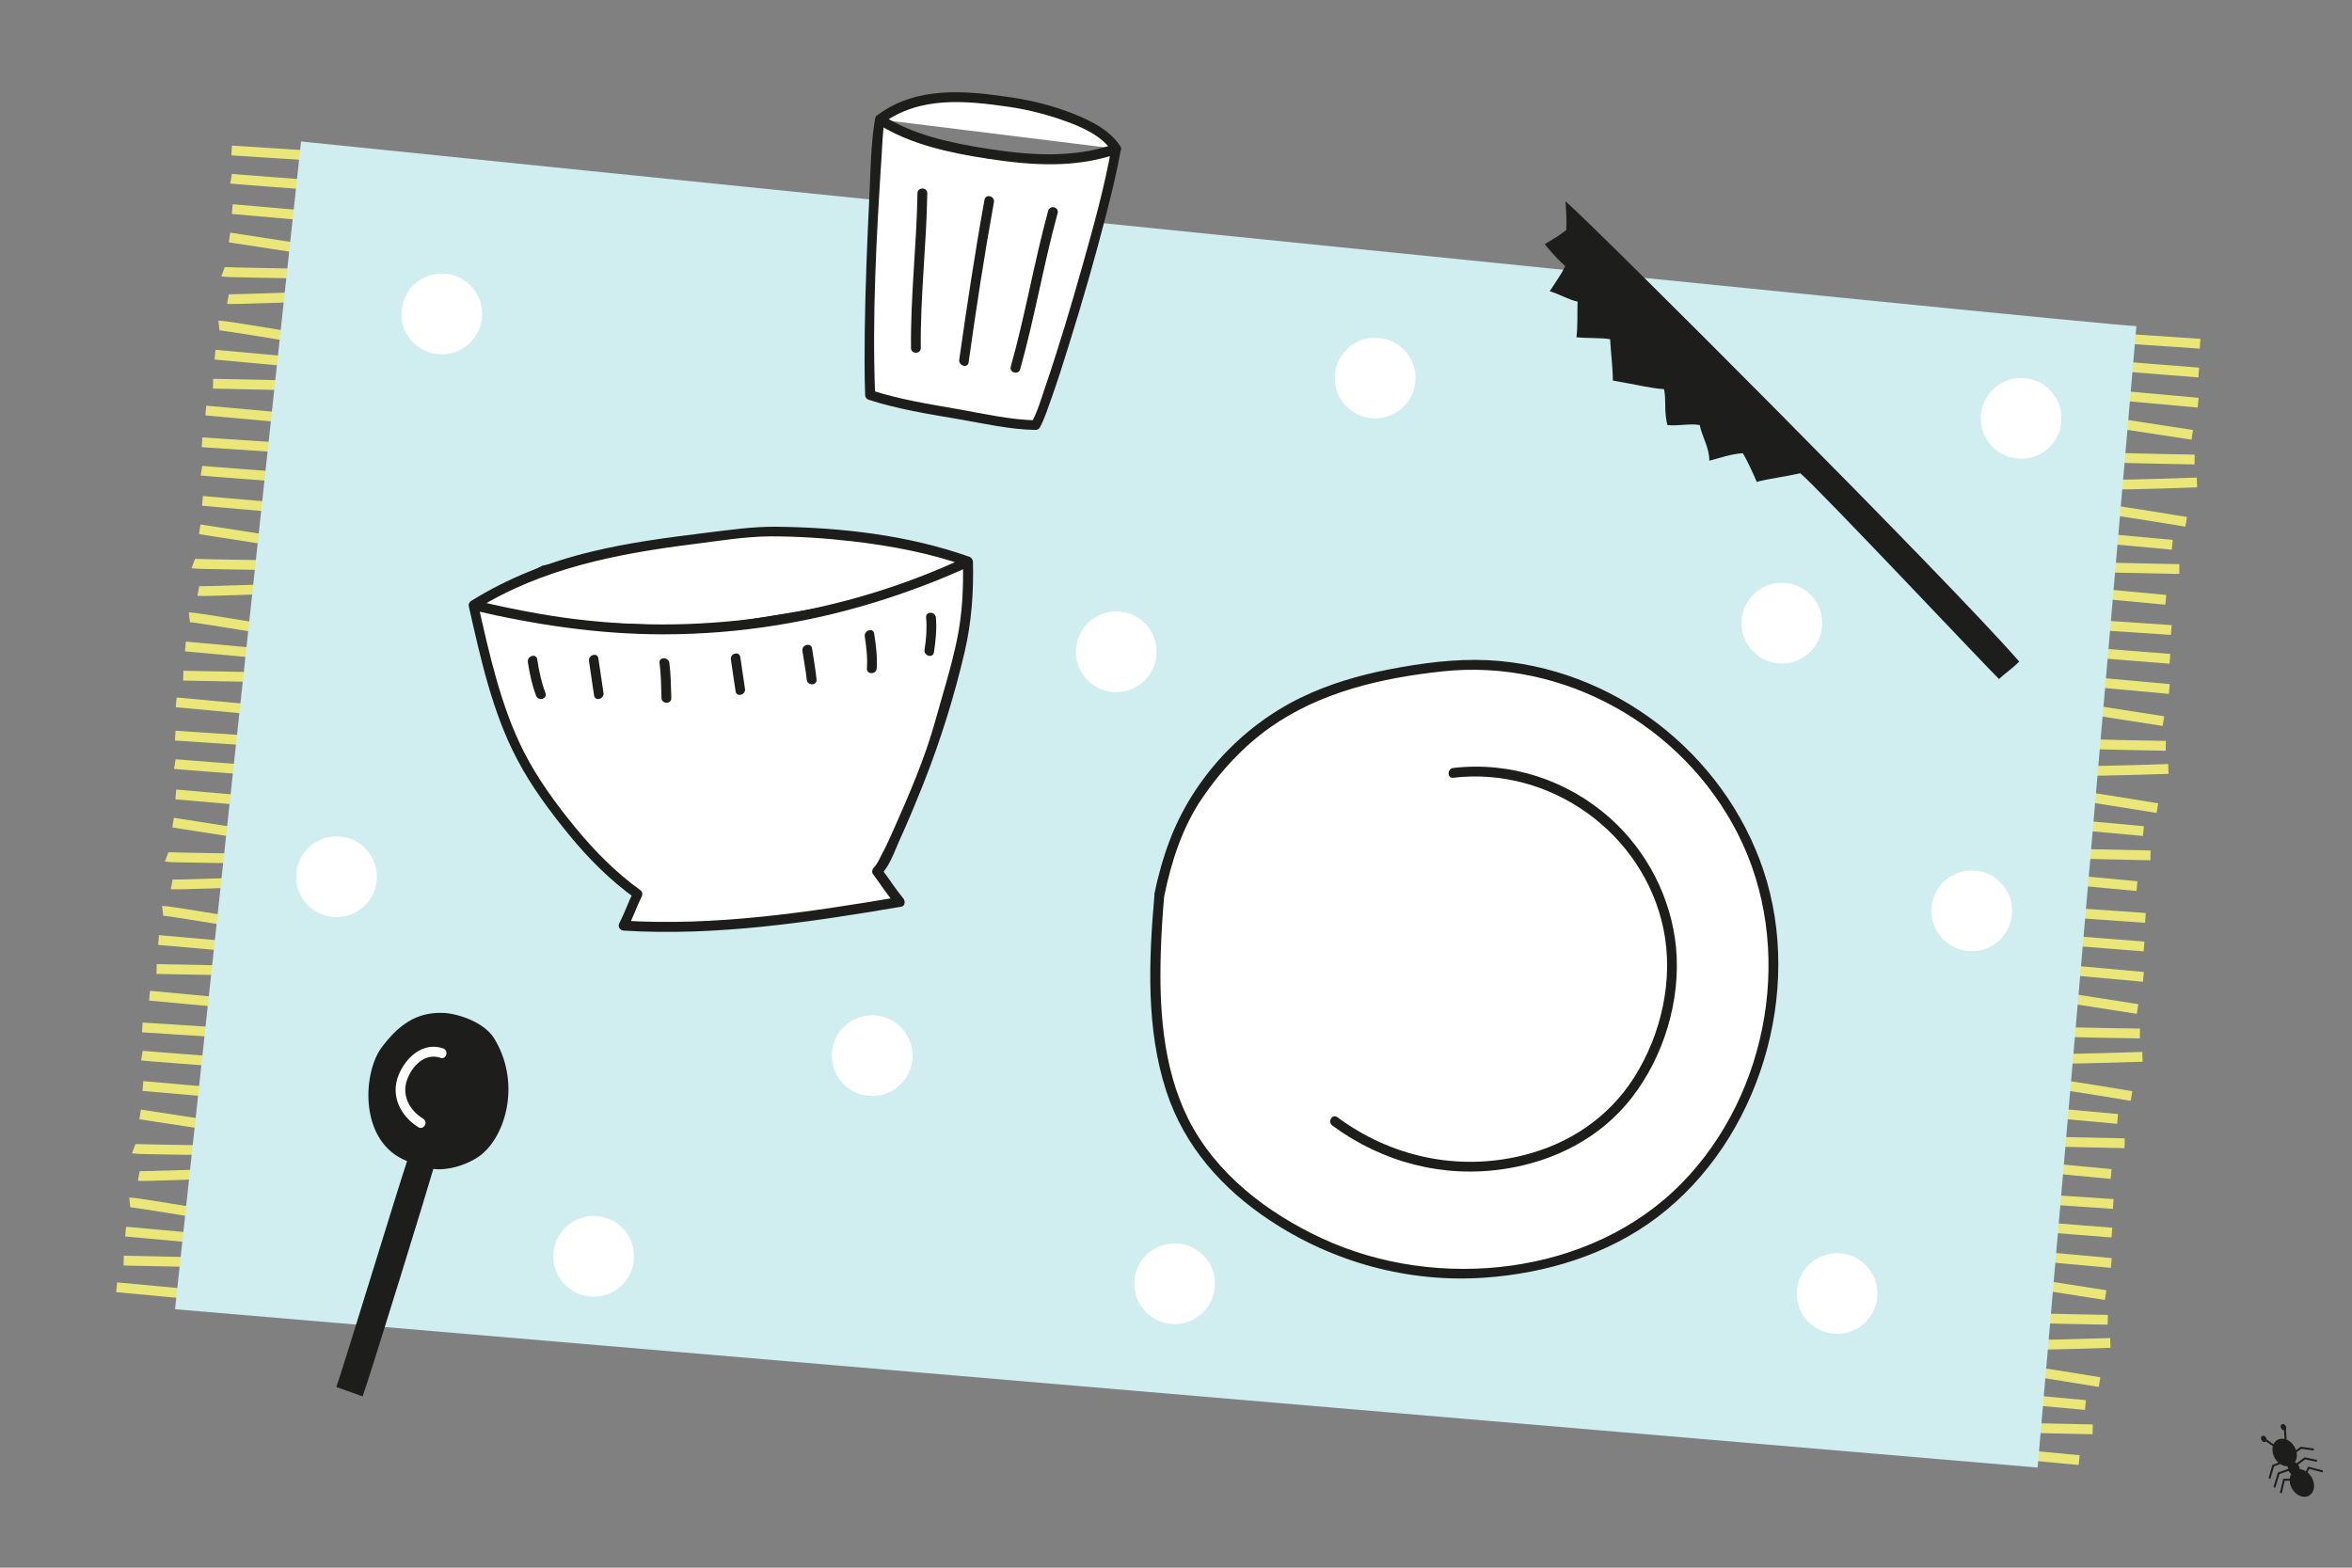 <?xml version="1.0" encoding="utf-8"?>
<!-- Generator: Adobe Illustrator 19.2.0, SVG Export Plug-In . SVG Version: 6.00 Build 0)  -->
<svg version="1.1" id="repas1" xmlns="http://www.w3.org/2000/svg" xmlns:xlink="http://www.w3.org/1999/xlink" x="0px" y="0px"
	 viewBox="0 0 1200 800" style="enable-background:new 0 0 1200 800;" xml:space="preserve">
<rect x="0" y="0" width="1200" height="800" fill="#808080" stroke="none"/>
<style type="text/css">
	.st0{fill:none;stroke:#EAE778;stroke-width:5;stroke-miterlimit:10;}
	.st1{fill:#D0EDEF;}
	.st2{fill:#FFFFFF;}
	.st3{fill:#1D1D1B;}
	.st4{fill:#FFFFFF;stroke:#1D1D1B;stroke-miterlimit:10;}
	.st5{fill:none;stroke:#1D1D1B;stroke-miterlimit:10;}
</style>
<g>
	<g>
		<g>
			<line class="st0" x1="118.2" y1="76.8" x2="157.1" y2="79.3"/>
			<path class="st0" d="M117.9,91.2c1.2,0.2,38.4,3,38.4,3"/>
			<line class="st0" x1="118.5" y1="106.7" x2="156" y2="110"/>
			<line class="st0" x1="117.1" y1="121.2" x2="153" y2="126.7"/>
			<path class="st0" d="M113.8,138.7c0.8,0.3,40.3,0.9,40.3,0.9"/>
			<path class="st0" d="M116.3,152.6c1.6,0.3,39-1.1,39-1.1"/>
			<path class="st0" d="M111.7,166.1c1.7-0.2,38,5.9,38,5.9"/>
			<line class="st0" x1="109.7" y1="181" x2="142.5" y2="184"/>
			<line class="st0" x1="108.7" y1="195.8" x2="146.2" y2="196.6"/>
			<line class="st0" x1="105" y1="209.5" x2="139.2" y2="212.6"/>
		</g>
		<g>
			<line class="st0" x1="103.1" y1="225.7" x2="141.9" y2="228.3"/>
			<path class="st0" d="M102.8,240.2c1.2,0.2,38.4,3,38.4,3"/>
			<line class="st0" x1="103.3" y1="255.6" x2="140.8" y2="258.9"/>
			<line class="st0" x1="101.9" y1="270.1" x2="137.8" y2="275.7"/>
			<path class="st0" d="M98.6,287.6c0.8,0.3,40.3,0.8,40.3,0.8"/>
			<path class="st0" d="M101.2,301.6c1.6,0.3,39-1.1,39-1.1"/>
			<path class="st0" d="M96.6,315c1.7-0.2,38,5.9,38,5.9"/>
			<line class="st0" x1="94.6" y1="329.9" x2="127.4" y2="332.9"/>
			<line class="st0" x1="93.5" y1="344.8" x2="131" y2="345.5"/>
			<line class="st0" x1="89.9" y1="358.4" x2="124.1" y2="361.6"/>
		</g>
		<g>
			<line class="st0" x1="89.4" y1="375.4" x2="128.3" y2="378"/>
			<path class="st0" d="M89.2,389.9c1.2,0.2,38.4,3,38.4,3"/>
			<line class="st0" x1="89.7" y1="405.4" x2="127.2" y2="408.7"/>
			<line class="st0" x1="88.3" y1="419.8" x2="124.2" y2="425.4"/>
			<path class="st0" d="M85,437.3c0.8,0.3,40.3,0.8,40.3,0.8"/>
			<path class="st0" d="M87.6,451.3c1.6,0.3,39-1.1,39-1.1"/>
			<path class="st0" d="M83,464.8c1.7-0.2,38,5.9,38,5.9"/>
			<line class="st0" x1="80.9" y1="479.7" x2="113.8" y2="482.6"/>
			<line class="st0" x1="79.9" y1="494.5" x2="117.4" y2="495.2"/>
			<line class="st0" x1="76.3" y1="508.1" x2="110.5" y2="511.3"/>
		</g>
		<g>
			<line class="st0" x1="72.6" y1="524.3" x2="111.5" y2="526.8"/>
			<path class="st0" d="M72.4,538.7c1.2,0.2,38.4,3,38.4,3"/>
			<line class="st0" x1="72.9" y1="554.2" x2="110.4" y2="557.5"/>
			<line class="st0" x1="71.5" y1="568.7" x2="107.4" y2="574.2"/>
			<path class="st0" d="M68.2,586.2c0.8,0.3,40.3,0.8,40.3,0.8"/>
			<path class="st0" d="M70.8,600.1c1.6,0.3,39-1.1,39-1.1"/>
			<path class="st0" d="M66.2,613.6c1.7-0.2,38,5.9,38,5.9"/>
			<line class="st0" x1="64.1" y1="628.5" x2="97" y2="631.5"/>
			<line class="st0" x1="63.1" y1="643.3" x2="100.6" y2="644.1"/>
			<line class="st0" x1="59.5" y1="656.9" x2="93.7" y2="660.1"/>
		</g>
	</g>
	<g>
		<g>
			<line class="st0" x1="1083.6" y1="172.8" x2="1122.5" y2="175.4"/>
			<path class="st0" d="M1083.4,187c1.2,0.2,38.4,3.1,38.4,3.1"/>
			<line class="st0" x1="1084" y1="202.1" x2="1121.5" y2="205.5"/>
			<line class="st0" x1="1082.6" y1="216.4" x2="1118.5" y2="221.9"/>
			<path class="st0" d="M1079.4,233.5c0.8,0.3,40.3,1,40.3,1"/>
			<path class="st0" d="M1081.9,247.2c1.6,0.3,39-1,39-1"/>
			<path class="st0" d="M1077.4,260.4c1.7-0.1,38,5.9,38,5.9"/>
			<line class="st0" x1="1075.4" y1="275" x2="1108.3" y2="278"/>
			<line class="st0" x1="1074.4" y1="289.6" x2="1111.9" y2="290.4"/>
			<line class="st0" x1="1070.8" y1="302.9" x2="1105" y2="306.1"/>
		</g>
		<g>
			<line class="st0" x1="1068.9" y1="318.9" x2="1107.8" y2="321.5"/>
			<path class="st0" d="M1068.7,333.1c1.2,0.2,38.4,3.1,38.4,3.1"/>
			<line class="st0" x1="1069.3" y1="348.2" x2="1106.8" y2="351.6"/>
			<line class="st0" x1="1067.9" y1="362.4" x2="1103.8" y2="368"/>
			<path class="st0" d="M1064.7,379.6c0.8,0.3,40.3,1,40.3,1"/>
			<path class="st0" d="M1067.3,393.3c1.6,0.3,39-0.9,39-0.9"/>
			<path class="st0" d="M1062.7,406.5c1.7-0.1,38,5.9,38,5.9"/>
			<line class="st0" x1="1060.7" y1="421.1" x2="1093.6" y2="424.1"/>
			<line class="st0" x1="1059.7" y1="435.7" x2="1097.2" y2="436.5"/>
			<line class="st0" x1="1056.1" y1="449" x2="1090.3" y2="452.2"/>
		</g>
		<g>
			<line class="st0" x1="1055.7" y1="465.7" x2="1094.6" y2="468.4"/>
			<path class="st0" d="M1055.5,479.9c1.2,0.2,38.4,3.1,38.4,3.1"/>
			<line class="st0" x1="1056.1" y1="495.1" x2="1093.6" y2="498.5"/>
			<line class="st0" x1="1054.7" y1="509.3" x2="1090.6" y2="514.9"/>
			<path class="st0" d="M1051.5,526.5c0.8,0.3,40.3,0.9,40.3,0.9"/>
			<path class="st0" d="M1054.1,540.2c1.6,0.3,39-0.9,39-0.9"/>
			<path class="st0" d="M1049.5,553.4c1.7-0.2,38,5.9,38,5.9"/>
			<line class="st0" x1="1047.5" y1="568" x2="1080.4" y2="571"/>
			<line class="st0" x1="1046.5" y1="582.6" x2="1084" y2="583.4"/>
			<line class="st0" x1="1043" y1="595.9" x2="1077.1" y2="599.1"/>
		</g>
		<g>
			<line class="st0" x1="1039.4" y1="611.8" x2="1078.2" y2="614.4"/>
			<path class="st0" d="M1039.1,625.9c1.2,0.2,38.4,3.1,38.4,3.1"/>
			<line class="st0" x1="1039.7" y1="641.1" x2="1077.2" y2="644.5"/>
			<line class="st0" x1="1038.4" y1="655.3" x2="1074.3" y2="660.9"/>
			<path class="st0" d="M1035.1,672.5c0.8,0.3,40.3,1,40.3,1"/>
			<path class="st0" d="M1037.7,686.2c1.6,0.3,39-0.9,39-0.9"/>
			<path class="st0" d="M1033.2,699.4c1.7-0.1,38,5.9,38,5.9"/>
			<line class="st0" x1="1031.2" y1="714" x2="1064" y2="717"/>
			<line class="st0" x1="1030.2" y1="728.6" x2="1067.7" y2="729.4"/>
			<line class="st0" x1="1026.6" y1="741.9" x2="1060.8" y2="745.1"/>
		</g>
	</g>
	<path class="st1" d="M153.6,72.2c0,0,926.9,94.8,936.4,94.2l-50.4,582.5L89.3,668.1L153.6,72.2z"/>
	<circle class="st2" cx="225.4" cy="160.2" r="20.6"/>
	<circle class="st2" cx="569.5" cy="332.6" r="20.6"/>
	<circle class="st2" cx="701.6" cy="192.9" r="20.6"/>
	<circle class="st2" cx="909.1" cy="318" r="20.6"/>
	<circle class="st2" cx="1031.2" cy="213.5" r="20.6"/>
	<circle class="st2" cx="1006" cy="464.8" r="20.6"/>
	<circle class="st2" cx="937.3" cy="660.1" r="20.6"/>
	<circle class="st2" cx="599.3" cy="655.1" r="20.6"/>
	<circle class="st2" cx="445" cy="538.7" r="20.6"/>
	<circle class="st2" cx="302.9" cy="641.1" r="20.6"/>
	<circle class="st2" cx="171.7" cy="447.4" r="20.6"/>
</g>
<g>
	<g>
		<path class="st2" d="M591.6,456.6c3-15.4,9.5-35.6,19.1-49.8c30.8-45.8,70.3-60.1,122.5-66.5C833.7,327.7,923.1,419,902,522.1
			c-13.6,66.5-55.7,107.8-108.7,121.2c-46.7,12.7-102.5,8.7-153.1-29.3C594.1,579.5,584.9,533.4,591.6,456.6"/>
		<g>
			<path class="st3" d="M594,457.3c3.6-17.7,9.4-35.6,19.7-50.5c9.3-13.6,20.7-25.9,34.2-35.5c25.7-18.2,57.2-25.4,88.1-28.7
				c61.8-6.6,122.5,27.6,150.6,82.8c29.3,57.4,16.4,132.5-28.6,178.4c-46.3,47.3-124.5,55.4-183.2,28.3
				c-28.1-13-54.5-33.1-68.6-61.2c-13.2-26.6-14.9-57.3-13.9-86.5c0.3-9.2,0.9-18.4,1.7-27.6c0.3-3.2-4.7-3.2-5,0
				c-2.9,33.1-4.4,68.2,6.1,100.2c9.2,28,28.4,49.6,52.7,65.7c32.3,21.5,70.9,32,109.6,29.3c31.4-2.2,62.9-11.7,88.1-30.8
				c52.2-39.5,74.9-115.2,54.2-177.1c-20.1-60-77.1-104-140.5-107.2c-16.9-0.8-34,1.5-50.5,4.7c-15.5,3-30.8,7.5-45,14.4
				c-30.3,14.7-55.1,41.5-67,73.1c-3.3,8.7-5.8,17.7-7.7,26.9C588.5,459.1,593.4,460.4,594,457.3L594,457.3z"/>
		</g>
	</g>
	<g>
		<g>
			<path class="st3" d="M741.4,396.9c49.5-5.9,97.1,28.1,107.3,77.1c5.3,25.7-1,53.8-15,75.9c-13.1,20.5-33.2,33.9-56.7,39.7
				c-33.2,8.2-67.3,0.8-94.7-19.5c-2.6-1.9-5.1,2.4-2.5,4.3c25.5,18.8,56.6,26.9,87.9,22.1c25.3-3.9,48.5-15.6,64.5-35.9
				c16.7-21.3,25.5-50.3,22.9-77.3c-2.5-25.2-14.7-48.8-33.5-65.7c-21.8-19.5-51-29.1-80.1-25.7
				C738.3,392.2,738.3,397.2,741.4,396.9L741.4,396.9z"/>
		</g>
	</g>
</g>
<g>
	<g>
		<path class="st2" d="M448.9,61c-1.9,10.7-6.5,102.1-4.9,140.5c17.6,5.8,75.1,15.3,84.4,15.4c6.2-11.2,34.5-103.4,41.1-141
			c-21.3,7.7-42.1,5.8-59.7,3.4C491.8,76.8,466,72.2,448.9,61c21.4-16.4,46.5-10.9,61.1-9.5c16.4,1.6,50.3,9.7,59.5,24.4"/>
		<g>
			<path class="st3" d="M446.5,60.4c-2.3,13.4-2.3,27.5-3,41.1c-1.1,22.5-2,45.1-2.3,67.7c-0.1,10.8-0.2,21.6,0.2,32.4
				c0,1.1,0.8,2.1,1.8,2.4c14.8,4.8,30.6,7.3,45.9,9.9c12.8,2.2,26.1,5.3,39.2,5.5c0.9,0,1.8-0.5,2.2-1.2c2.5-4.6,4.1-9.8,5.9-14.8
				c3.2-9,6.1-18.1,8.9-27.2c7-22.4,13.5-44.9,19.3-67.6c2.7-10.6,5.3-21.2,7.2-32c0.3-1.7-1.1-3.8-3.1-3.1
				c-21.2,7.4-43.1,5.8-64.9,2.4c-18.4-2.9-37.8-6.9-53.7-17.1c0,1.4,0,2.9,0,4.3c19.1-14.1,42.3-11.8,64.5-8.6
				c9.6,1.4,19.2,3.8,28.4,7.1c8.7,3.1,19,7.5,24.3,15.5c1.8,2.7,6.1,0.2,4.3-2.5c-5.4-8.2-14.8-12.9-23.6-16.4
				c-10.3-4.1-21.1-6.9-32.1-8.5c-23.4-3.5-48.2-5.9-68.3,9.1c-1.5,1.1-1.7,3.2,0,4.3C464.4,73.8,484.6,78,504,81
				c22.2,3.4,44.6,5,66.2-2.6c-1-1-2.1-2.1-3.1-3.1c-3.6,20.3-9.2,40.3-14.8,60.2c-5.9,20.9-12.1,41.7-19.1,62.2
				c-2,6-3.9,12.4-6.9,18c0.7-0.4,1.4-0.8,2.2-1.2c-13-0.3-26.3-3.3-39.1-5.6c-14.9-2.6-30.3-5-44.7-9.7c0.6,0.8,1.2,1.6,1.8,2.4
				c-1.6-40.6,0.7-81.7,3.3-122.2c0.4-5.9,0.5-11.9,1.5-17.7C451.9,58.5,447.1,57.2,446.5,60.4L446.5,60.4z"/>
		</g>
	</g>
	<g>
		<g>
			<path class="st3" d="M534.8,107.5c-7.2,26.3-11.7,53.3-19.1,79.6c-0.9,3.1,4,4.4,4.8,1.3c7.4-26.3,11.9-53.3,19.1-79.6
				C540.5,105.7,535.7,104.4,534.8,107.5L534.8,107.5z"/>
		</g>
	</g>
	<g>
		<g>
			<path class="st3" d="M502.3,101.9c-4.9,27.1-9,54.4-12.9,81.7c-0.4,3.1,4.4,4.5,4.8,1.3c3.8-27.3,8-54.6,12.9-81.7
				C507.7,100.1,502.9,98.7,502.3,101.9L502.3,101.9z"/>
		</g>
	</g>
	<g>
		<g>
			<path class="st3" d="M468.1,98.6c-0.4,26.3-3.6,52.6-3.3,79c0,3.2,5,3.2,5,0c-0.3-26.3,2.9-52.6,3.3-79
				C473.1,95.4,468.1,95.4,468.1,98.6L468.1,98.6z"/>
		</g>
	</g>
</g>
<g>
	<path class="st3" d="M798.7,102.7c15.4,13.3,196.5,194.5,231.5,234.9c-4.1,4.1-7.3,6-10.3,8.9c-5.4-5.1-93.1-98.3-101.4-105
		c-8.8,2-15.9,2.7-22.2,4.4c-1.5-3.5-4.6-10.5-7.1-14.6c-5.6,0.2-12.3,2.6-17.1,3.8c0.1-6.5-3.7-12.2-4.9-18.2
		c-5.5-0.9-10.6,0.6-16.5,0c-1.8-7.2-0.5-12.7-1.7-18.3c-6.5-0.4-14.5-2.4-26.1-4.4c-0.1-7.6-1.1-14.5-1.4-21.1
		c-4.6-0.8-11.1-0.4-17.2-1c0.7-4.6,0.4-13.5,0.6-18.2c-4.2-0.8-9.1-3.7-14.2-5.3c3.6-5.6,5.5-8,7.9-12.8
		c-3.3-3.1-4.6-4.1-10.5-11.2c6.5-3.9,7-4.2,11-7.2C799.4,113,799.1,107.6,798.7,102.7"/>
</g>
<g>
	<g>
		<path class="st3" d="M207.7,592.5c-24.3-9.4-22.9-44.1-13.2-57.7c8.5-11.4,17.7-18.5,31.7-17.9c6.3,0.2,21.7,4.3,26.8,14.5
			c12.9,22.7,4.5,50.1-9.3,59.2c-6.6,4.3-15.7,6.8-22.6,5.9c-3.2,11.2-31.1,101.8-36.1,116.1c-4.2-1.6-7.6-2.7-13.4-4.8
			C175.6,696.4,202.7,607.4,207.7,592.5"/>
	</g>
	<g>
		<g>
			<path class="st2" d="M226.1,535c-10.2-3.5-19,4.5-22.7,13.5c-4.3,10.6,0.8,20.9,10,26.7c2.7,1.7,5.3-2.6,2.5-4.3
				c-6.9-4.3-11.1-11.8-8.2-19.9c2.5-7,9.1-13.9,17-11.2C227.8,540.9,229.1,536.1,226.1,535L226.1,535z"/>
		</g>
	</g>
</g>
<circle class="st2" cx="1961" cy="806.4" r="6.7"/>
<g>
	<path class="st4" d="M241.6,308.8c1.9,0.6,46.8,8.9,46.8,8.9l71.4,2.6l76.9-12.6l57.2-21.3l-60.1-12.9l-90.3,2.8l-66.5,12.8
		L241.6,308.8z"/>
	<g>
		<path class="st2" d="M241.6,308.8c5.2,22.8,13.7,60.5,27.6,83.1c15.8,25.8,35.6,49.7,56.1,64.2c-3.4,6.8-3.6,9.2-7.2,16.1
			c41.2,2.7,93.2-4,141-12.1c-5.5-6.5-8.3-11.4-11.5-15.6c5.2-4.6,27.2-58.5,31.7-74.9c10-36.1,15.5-49.3,14.5-83.2
			c-20.6,9.7-66.6,27.7-116.6,32.6C320.7,324.7,279.3,317.6,241.6,308.8c43.4-27.3,89.3-30.7,140.2-37.1c9.7-1.4,69.3-0.6,112,14.8"
			/>
		<g>
			<path class="st3" d="M239.2,309.5c6,26.4,11.9,53.8,24.6,77.9c7.2,13.8,16.8,26.7,26.6,38.7c9.9,12.1,21,23.2,33.7,32.3
				c-0.3-1.1-0.6-2.3-0.9-3.4c-2.6,5.3-4.5,10.8-7.2,16.1c-0.9,1.7,0.2,3.6,2.2,3.8c47.3,2.9,95.1-4.3,141.6-12.2
				c2-0.3,2.2-2.9,1.1-4.2c-4-4.8-7.3-10.1-11.1-15.1c-0.1,1-0.3,2-0.4,3c4.4-4.3,6.9-11.7,9.3-17.1c4.5-9.8,8.6-19.8,12.6-29.8
				c8.6-21.8,15.6-44.2,20.9-67c3.5-15.1,4.6-30.4,4.2-45.9c-0.1-2-2.1-3-3.8-2.2c-61.8,29-131.6,39.9-199.4,31.5
				c-17.2-2.1-34.1-5.6-51-9.5c0.2,1.5,0.4,3,0.6,4.6c33.8-21.1,72.4-28.5,111.4-33.4c12.9-1.6,25.8-3.8,38.8-3.9
				c13.9,0,27.8,0.9,41.7,2.5c19.8,2.3,39.7,6,58.5,12.7c3,1.1,4.3-3.8,1.3-4.8c-31-11-65.1-14.9-97.8-15.3
				c-12.6-0.2-24.9,1.7-37.4,3.2c-19.3,2.4-38.6,4.9-57.5,9.5c-21.7,5.2-42.5,13.4-61.5,25.2c-1.7,1.1-1.6,4.1,0.6,4.6
				c32,7.5,64.5,12.4,97.4,12.4c39.1,0,77.7-6.3,114.9-18.5c14.3-4.7,28.3-10.1,41.9-16.4c-1.3-0.7-2.5-1.4-3.8-2.2
				c0.3,13.5-0.3,26.9-3.1,40.1c-2.9,14-7.3,27.7-11.1,41.5c-5.2,18.6-13,36.7-20.8,54.3c-2,4.5-4,9-6.3,13.3
				c-1.2,2.3-2.4,5.2-4.3,7.1c-0.7,0.7-1,2.2-0.4,3c4,5.4,7.6,11,11.9,16.1c0.4-1.4,0.7-2.8,1.1-4.2c-46.1,7.8-93.4,14.9-140.3,12
				c0.7,1.3,1.4,2.5,2.2,3.8c2.7-5.2,4.6-10.8,7.2-16.1c0.6-1.3,0.3-2.6-0.9-3.4c-12.3-8.9-23.1-19.8-32.7-31.5
				c-9.9-12-19.4-25-26.5-38.9c-11.9-23.5-17.6-49.9-23.4-75.4C243.3,305,238.5,306.3,239.2,309.5L239.2,309.5z"/>
		</g>
	</g>
	<g>
		<g>
			<path class="st3" d="M269.3,337.8c0.9,5.9,2.1,11.6,4.2,17.2c1.1,3,5.9,1.7,4.8-1.3c-2.1-5.6-3.3-11.3-4.2-17.2
				C273.7,333.3,268.9,334.6,269.3,337.8L269.3,337.8z"/>
		</g>
	</g>
	<g>
		<g>
			<path class="st3" d="M300.5,337.3c0.9,5.9,1.7,11.8,2.6,17.6c0.5,3.2,5.3,1.8,4.8-1.3c-0.9-5.9-1.7-11.8-2.6-17.6
				C304.9,332.8,300.1,334.1,300.5,337.3L300.5,337.3z"/>
		</g>
	</g>
	<g>
		<g>
			<path class="st3" d="M336.5,338.3c0.8,6,0.8,11.9,1,17.9c0.1,3.2,5.1,3.2,5,0c-0.2-6-0.2-11.9-1-17.9
				C341.1,335.2,336.1,335.1,336.5,338.3L336.5,338.3z"/>
		</g>
	</g>
	<g>
		<g>
			<path class="st3" d="M372.9,336.6c0.8,5.4,1.6,10.8,2.4,16.2c0.5,3.2,5.3,1.8,4.8-1.3c-0.8-5.4-1.6-10.8-2.4-16.2
				C377.2,332.1,372.4,333.4,372.9,336.6L372.9,336.6z"/>
		</g>
	</g>
	<g>
		<g>
			<path class="st3" d="M409.4,332.2c0.7,4.9,1.7,9.7,2.2,14.6c0.3,3.2,5.3,3.2,5,0c-0.5-5.4-1.5-10.6-2.3-16
				C413.7,327.7,408.9,329,409.4,332.2L409.4,332.2z"/>
		</g>
	</g>
	<g>
		<g>
			<path class="st3" d="M441.2,324.7c0.8,5.5,1.5,10.9,1.1,16.4c-0.2,3.2,4.8,3.2,5,0c0.4-6-0.4-11.9-1.3-17.8
				C445.6,320.2,440.8,321.6,441.2,324.7L441.2,324.7z"/>
		</g>
	</g>
	<g>
		<g>
			<path class="st3" d="M472.5,315.1c0.5,5.6,0.1,10.9-0.8,16.5c-0.5,3.1,4.3,4.5,4.8,1.3c0.9-6,1.5-11.8,1-17.8
				C477.2,311.9,472.2,311.9,472.5,315.1L472.5,315.1z"/>
		</g>
	</g>
</g>
<g>
	<ellipse transform="matrix(0.868 -0.496 0.496 0.868 -214.177 676.01)" class="st3" cx="1166" cy="741.4" rx="5.8" ry="7.4"/>
	
		<ellipse transform="matrix(0.868 -0.496 0.496 0.868 -220.673 682.603)" class="st3" cx="1174.8" cy="756.8" rx="5.8" ry="7.4"/>
	
		<ellipse transform="matrix(0.868 -0.496 0.496 0.868 -217.628 679.457)" class="st3" cx="1170.7" cy="749.6" rx="2.9" ry="3.7"/>
	
		<ellipse transform="matrix(0.868 -0.496 0.496 0.868 -207.969 673.811)" class="st3" cx="1165.4" cy="728.7" rx="1.3" ry="1.7"/>
	
		<ellipse transform="matrix(0.868 -0.496 0.496 0.868 -212.149 669.905)" class="st3" cx="1155.4" cy="734.4" rx="1.3" ry="1.7"/>
	<line class="st5" x1="1155.4" y1="734.4" x2="1161" y2="738.4"/>
	<line class="st5" x1="1165.8" y1="729.3" x2="1166.2" y2="735.9"/>
	<polyline class="st5" points="1157.9,754.5 1159.8,747.9 1166.9,745.3 	"/>
	<polyline class="st5" points="1160.4,759 1162.6,751.8 1169.3,749.5 	"/>
	<polyline class="st5" points="1163.7,761.9 1165.3,755.1 1170.5,755.1 	"/>
	<polyline class="st5" points="1180.5,739.7 1174,738.8 1168.3,743 	"/>
	<polyline class="st5" points="1182.1,745.5 1176,744.2 1171.1,747.8 	"/>
	<polyline class="st5" points="1185.1,750.9 1177.9,749 1176,753.1 	"/>
</g>
</svg>
